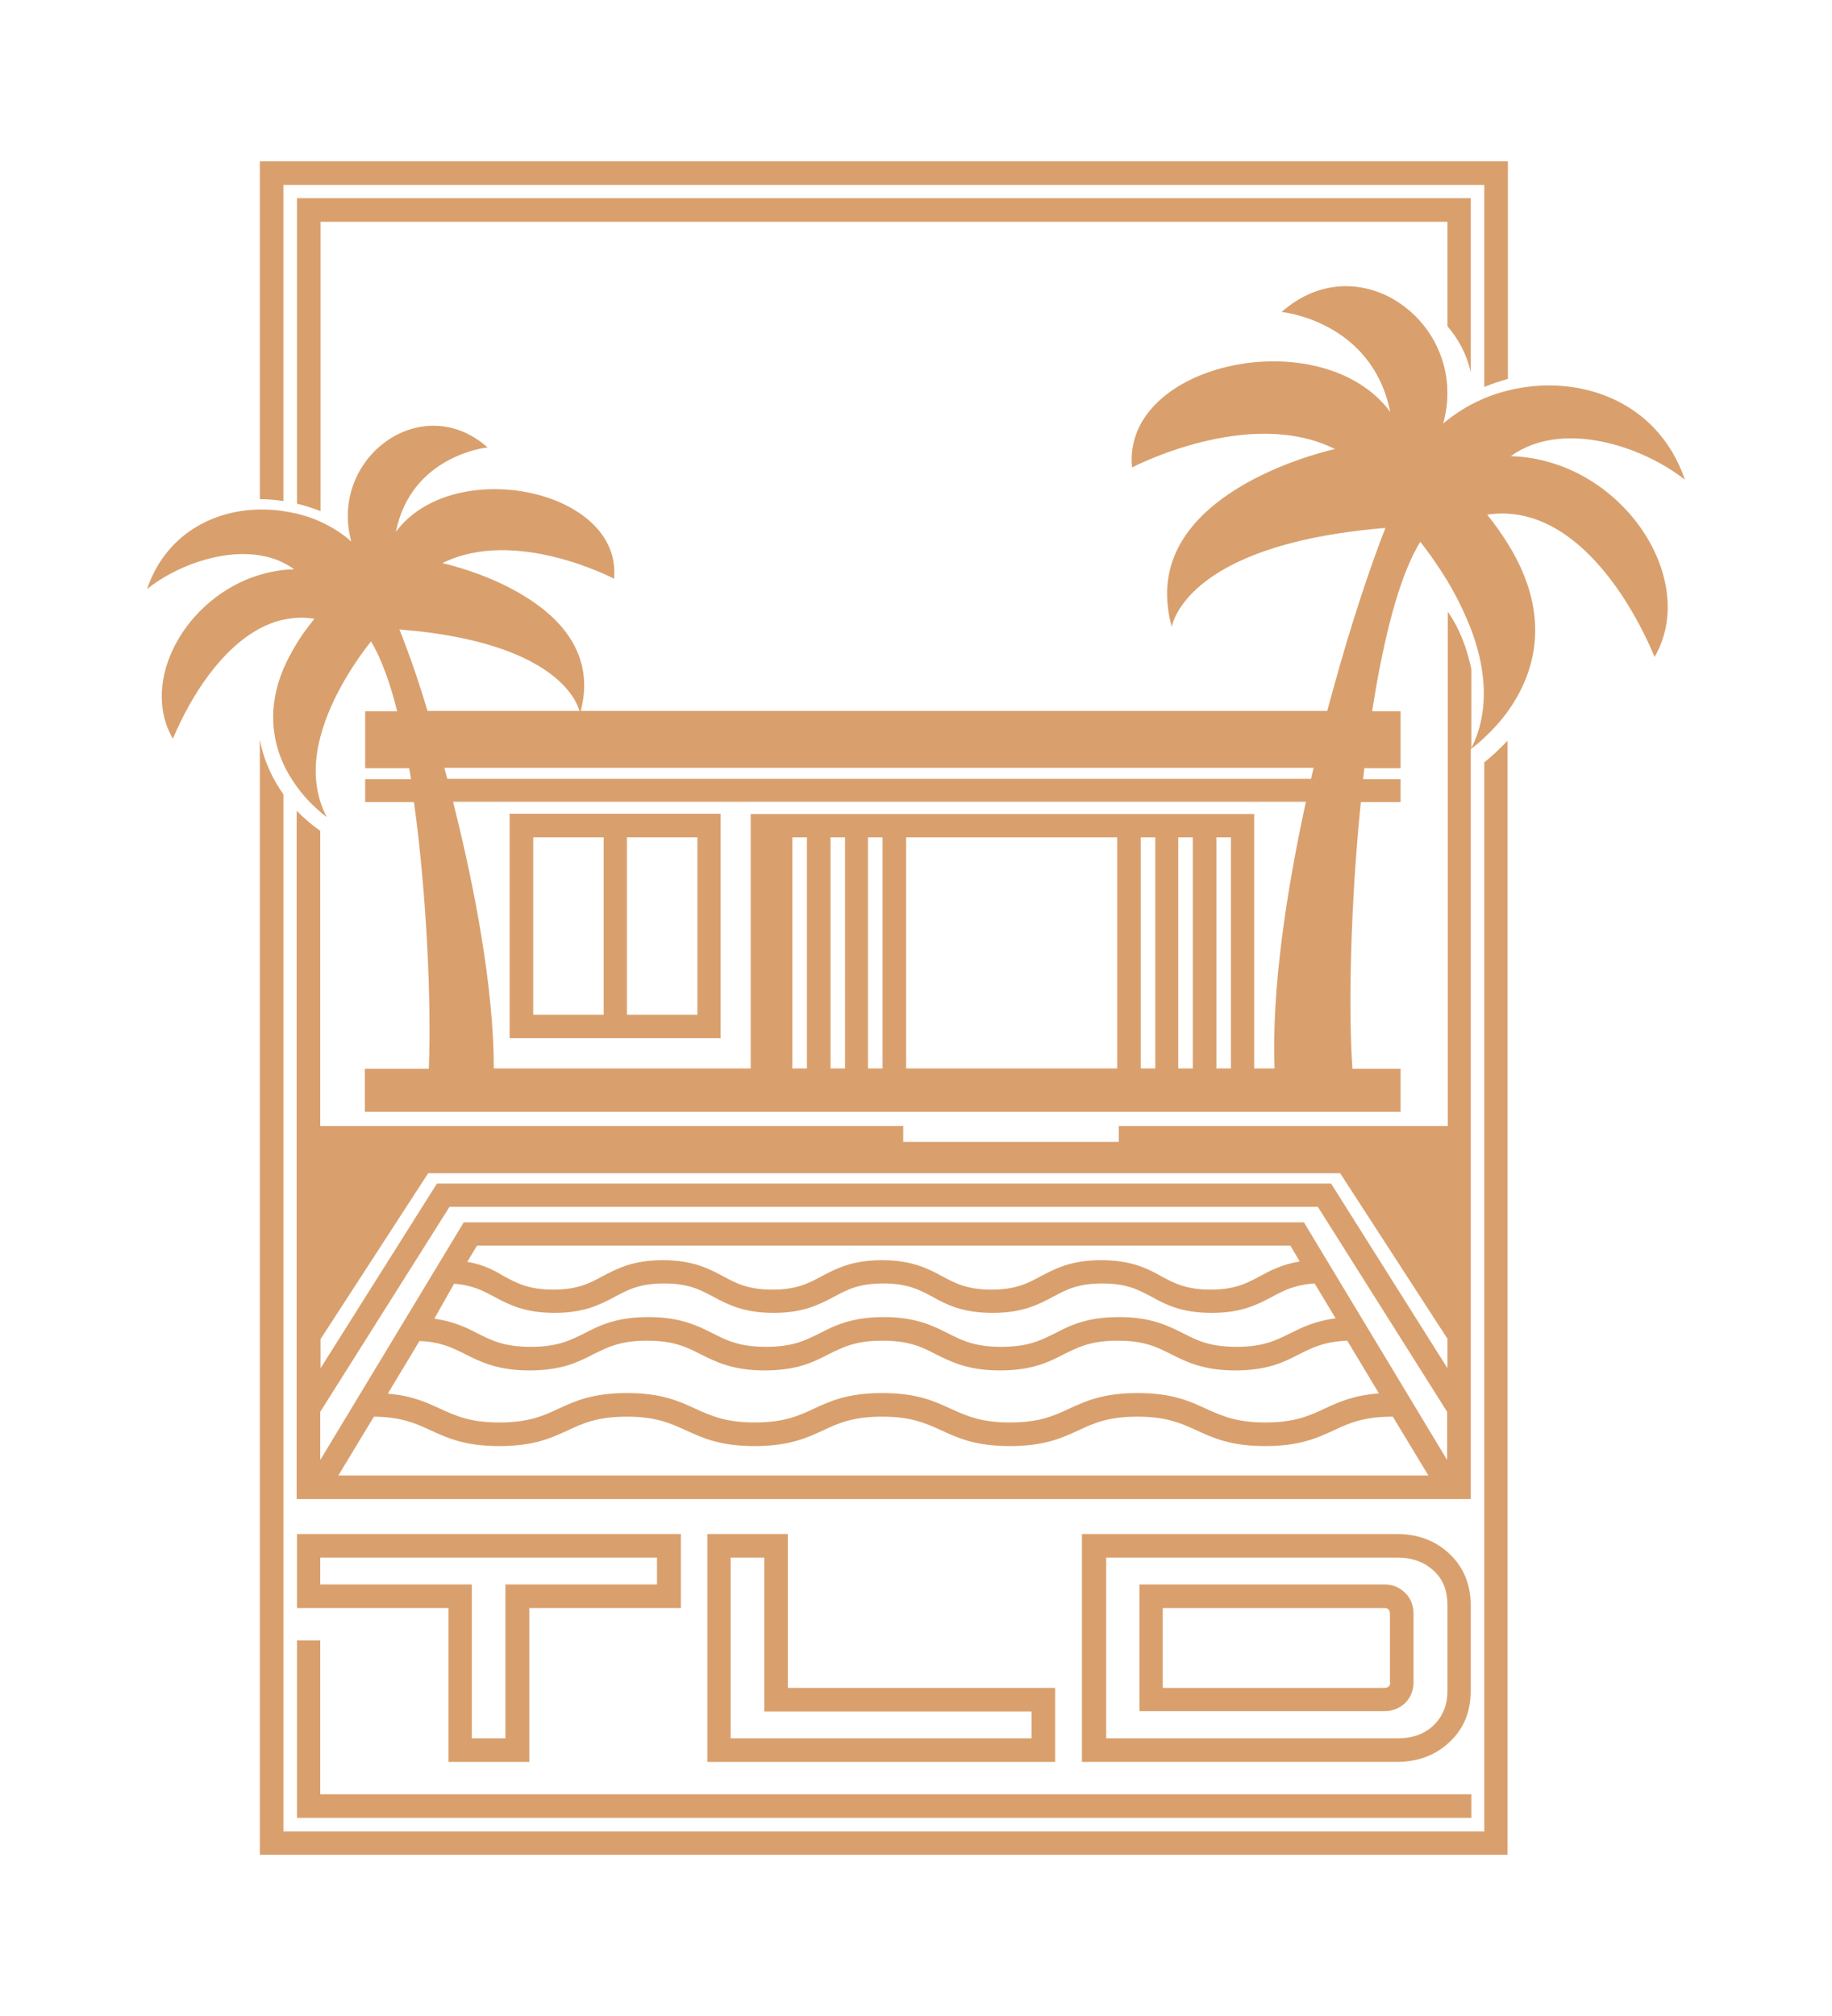 <?xml version="1.0" encoding="utf-8"?>
<!-- Generator: Adobe Illustrator 27.4.0, SVG Export Plug-In . SVG Version: 6.00 Build 0)  -->
<svg version="1.1" id="logo" xmlns="http://www.w3.org/2000/svg" xmlns:xlink="http://www.w3.org/1999/xlink" x="0px" y="0px"
	 viewBox="0 0 566.9 623.6" style="enable-background:new 0 0 566.9 623.6;" xml:space="preserve">
<style type="text/css">
	.st0{fill:#D9A06D;}
</style>
<g>
	<path class="st0" d="M157.7,251.7v69.4H194h29v-69.4h-29H157.7z M165,313.9V259h21.8v54.9H165z M215.8,259v54.9H194V259H215.8z"/>
	<path class="st0" d="M455.1,115.1V61.3H91.9v94.5c2.5,0.6,4.9,1.4,7.3,2.3V68.6h348.7v32.3C451.4,105,453.9,109.7,455.1,115.1z"/>
	<path class="st0" d="M459.3,235.8v330.7H87.7V245.7c-3.2-4.5-6-10.1-7.3-16.9v344.9h386.1V229.1C463.8,232,461.2,234.3,459.3,235.8
		z"/>
	<path class="st0" d="M87.7,57.2h371.6v62.5c2.4-1,4.8-1.8,7.3-2.5V49.9H80.4v104.5c2.4,0,4.9,0.2,7.3,0.6V57.2z"/>
	<path class="st0" d="M467.5,141.1c15.8-11.4,40.6-3.2,53.9,7.3c-8.6-25.1-33.7-32.9-54.8-27.6c-2.5,0.6-4.9,1.4-7.3,2.4
		c-1.4,0.6-2.8,1.3-4.2,2c-2.6,1.4-5,3-7.3,4.8c-0.4,0.3-0.8,0.7-1.2,1c0.6-2.3,1-4.5,1.2-6.7c0.1-1.8,0.1-3.5,0-5.3
		c-1.9-24.5-30.2-41.1-51.2-22.5c0,0,27.9,2.7,33.6,30.9c-21-28.3-83.1-15.5-79.9,17.2c0,0,36.2-19,62.8-5.7c0,0-56.2,12-51.7,48.9
		c0.2,2,0.6,4,1.2,6.1c0,0,0.4-2.9,3.4-7c5.8-8,21.4-20.2,62.7-23.6c-4.5,11.5-10.6,29.5-16.3,50.4c-0.6,2.1-1.1,4.1-1.7,6.2H179.7
		c4.1-15.6-4.2-26.5-14.5-33.6c-12.6-8.8-28.3-12.1-28.3-12.1c22.5-11.3,53.1,4.8,53.1,4.8c2.7-27.6-49.7-38.4-67.5-14.5
		c4.8-23.8,28.4-26.1,28.4-26.1c-20.5-18.1-49.2,3.4-42.2,29.1c-2.8-2.5-6-4.5-9.5-6.1c-2.3-1.1-4.8-1.9-7.3-2.5
		c-1.4-0.3-2.8-0.6-4.2-0.8c-2.4-0.4-4.8-0.5-7.3-0.5c-14.7,0.2-29.2,7.9-34.9,24.6c8.5-6.8,22.7-12.4,34.9-10.4
		c2.5,0.4,5,1.1,7.3,2.3c1.2,0.6,2.3,1.2,3.3,2c-1.1,0-2.2,0.1-3.3,0.2c-2.5,0.3-4.9,0.8-7.3,1.5c-23,6.9-37.3,32.9-26.9,50.7
		c5.6-13.3,14.9-27.7,26.9-34.1c2.3-1.2,4.7-2.2,7.3-2.7c1.4-0.3,2.8-0.5,4.2-0.6c1.8-0.1,3.5,0,5.4,0.3c-2.1,2.6-3.9,5-5.4,7.5
		c-1.7,2.8-3.1,5.4-4.2,8c-5,11.9-3.4,21.9,0,29.4c1.2,2.7,2.7,5,4.2,7.1c2.7,3.7,5.5,6.3,7.3,7.8c1.1,1,1.9,1.5,1.9,1.5
		c-0.8-1.5-1.4-3-1.9-4.5c-2.2-6.8-1.8-13.8,0-20.5c3.3-12.4,11.1-23.6,15.6-29.3c1.6,2.6,3.1,5.9,4.5,9.7c1.3,3.5,2.5,7.5,3.6,11.9
		h-9.9v17.6h13.6c0.2,1.1,0.4,2.2,0.6,3.4H113v7.1h15.1c4,29,5.4,62.3,4.6,82.5h-19.8v13.3h320.5v-13.3h-14.9
		c-1.3-18.4-0.6-50.8,2.6-82.5h12.3v-7.1h-11.6c0.1-1.1,0.3-2.2,0.4-3.4h11.2v-17.6h-8.8c0.4-2.5,0.8-4.9,1.2-7.3
		c3.4-19.3,7.9-35.8,13.7-45.1c2.4,3,5.4,7.2,8.5,12.3c2.7,4.5,5.2,9.6,7.3,15c3.8,10.2,5.5,21.6,1.8,32.3c-0.5,1.4-1.1,2.8-1.8,4.2
		v-24.4c-1.3-6.3-3.6-12.5-7.3-17.8v159.1H346.2v4.9h-66.7v-4.9H99.1V257c-2.3-1.6-4.8-3.7-7.3-6.2v212.9h363.3v-232
		c0.3-0.2,0.9-0.6,1.7-1.3c0.7-0.6,1.6-1.3,2.5-2.2c2.1-2,4.8-4.7,7.3-8.2c7.8-10.9,14.3-28.8,0-51.8c-1.8-2.9-3.9-5.9-6.4-9
		c2.2-0.3,4.3-0.5,6.4-0.3c20.7,1.1,36.8,23.8,45.4,44.3C526.1,179,501.6,142.1,467.5,141.1z M125.3,199.1c-0.6-1.6-1.1-3-1.7-4.4
		c2.2,0.2,4.2,0.4,6.3,0.6c41.6,4.8,48.4,21,49.4,24.6h-47C129.9,211.9,127.5,204.8,125.3,199.1z M380.9,330.5h-4.5V259h4.5V330.5z
		 M369.1,330.5h-4.5V259h4.5V330.5z M357.4,330.5H353V259h4.5V330.5z M345.7,330.5h-65.3V259h65.3V330.5z M273.1,330.5h-4.5V259h4.5
		V330.5z M261.4,330.5H257V259h4.5V330.5z M249.7,330.5h-4.5V259h4.5V330.5z M394.4,330.5h-6.3v-71.8v-6.9H232.3v78.7h-79.5
		c0-24.7-5.8-55.5-12.6-82.5h263.9C397.9,276.5,393.5,306.4,394.4,330.5z M405.7,240.9H138.4c-0.3-1.1-0.6-2.2-0.9-3.4h269
		C406.2,238.6,406,239.7,405.7,240.9z M414.7,362.9l33.2,51.2v9.1l-36-57.1H135.2l-36,57.1v-9l33.3-51.3H414.7z M104.7,456.4
		l11-18.2c8.6,0.1,12.9,2.1,17.5,4.2c5.2,2.4,10.6,4.9,21.3,4.9s16.1-2.5,21.3-4.9c4.7-2.2,9.2-4.2,18.2-4.2
		c9.1,0,13.5,2.1,18.2,4.2c5.2,2.4,10.6,4.9,21.3,4.9s16.1-2.5,21.3-4.9c4.7-2.2,9.2-4.2,18.2-4.2c9.1,0,13.5,2.1,18.2,4.2
		c5.2,2.4,10.6,4.9,21.3,4.9c10.7,0,16.1-2.5,21.3-4.9c4.7-2.2,9.2-4.2,18.2-4.2c9.1,0,13.5,2.1,18.2,4.2c5.2,2.4,10.6,4.9,21.3,4.9
		s16.1-2.5,21.3-4.9c4.7-2.2,9.1-4.2,18.2-4.2l11,18.2H104.7z M140.5,397.1c5.7,0.4,8.8,2.1,12.4,4c4.3,2.3,9.3,5,18.7,5
		c9.4,0,14.3-2.7,18.7-5c4.1-2.2,7.7-4.1,15.2-4.1c7.5,0,11.1,1.9,15.2,4.1c4.3,2.3,9.3,5,18.7,5c9.4,0,14.3-2.7,18.7-5
		c4.1-2.2,7.7-4.1,15.2-4.1c7.5,0,11.1,1.9,15.2,4.1c4.3,2.4,9.3,5,18.7,5c9.4,0,14.3-2.7,18.7-5c4.1-2.2,7.7-4.1,15.2-4.1
		c7.5,0,11.1,1.9,15.2,4.1c4.3,2.4,9.3,5,18.7,5c9.4,0,14.3-2.7,18.7-5c3.7-2,7-3.7,13.1-4.1l6.5,10.8c-6.4,0.8-10.4,2.8-14,4.6
		c-4.5,2.2-8.3,4.2-16.6,4.2s-12.1-1.9-16.6-4.2c-4.6-2.3-9.9-5-19.8-5c-10,0-15.2,2.6-19.8,5c-4.5,2.2-8.3,4.2-16.6,4.2
		c-8.2,0-12.1-1.9-16.6-4.2c-4.6-2.3-9.9-5-19.8-5s-15.2,2.6-19.8,5c-4.5,2.2-8.3,4.2-16.6,4.2c-8.2,0-12.1-1.9-16.6-4.2
		c-4.6-2.3-9.9-5-19.8-5c-10,0-15.2,2.6-19.8,5c-4.5,2.2-8.3,4.2-16.6,4.2c-8.2,0-12.1-1.9-16.6-4.2c-3.5-1.8-7.4-3.7-13.3-4.5
		L140.5,397.1z M144.6,390.3l3-5h251.7l2.9,4.9c-5.5,0.9-9.1,2.8-12.4,4.6c-4.1,2.2-7.7,4.1-15.2,4.1c-7.5,0-11.1-1.9-15.2-4.1
		c-4.3-2.4-9.3-5-18.7-5c-9.4,0-14.3,2.7-18.7,5c-4.1,2.2-7.7,4.1-15.2,4.1c-7.5,0-11.1-1.9-15.2-4.1c-4.3-2.3-9.3-5-18.7-5
		c-9.4,0-14.3,2.7-18.7,5c-4.1,2.2-7.7,4.1-15.2,4.1c-7.5,0-11.1-1.9-15.2-4.1c-4.3-2.3-9.3-5-18.7-5c-9.4,0-14.3,2.7-18.7,5
		c-4.1,2.2-7.7,4.1-15.2,4.1c-7.5,0-11.1-1.9-15.2-4.1C153.2,393.1,149.8,391.2,144.6,390.3z M129.8,414.8
		c6.7,0.3,10.2,2.1,14.2,4.1c4.6,2.3,9.9,5,19.8,5c10,0,15.2-2.6,19.8-5c4.5-2.2,8.3-4.2,16.6-4.2c8.2,0,12.1,1.9,16.6,4.2
		c4.6,2.3,9.9,5,19.8,5c10,0,15.2-2.6,19.8-5c4.5-2.2,8.3-4.2,16.6-4.2s12.1,1.9,16.6,4.2c4.6,2.3,9.9,5,19.8,5
		c10,0,15.2-2.6,19.8-5c4.5-2.2,8.3-4.2,16.6-4.2c8.2,0,12.1,1.9,16.6,4.2c4.6,2.3,9.9,5,19.8,5c10,0,15.2-2.6,19.8-5
		c4.2-2.1,7.8-3.9,14.9-4.2l9.8,16.3c-7.9,0.6-12.5,2.7-17,4.8c-4.7,2.2-9.2,4.2-18.2,4.2s-13.5-2.1-18.2-4.2
		c-5.2-2.4-10.6-4.9-21.3-4.9c-10.7,0-16.1,2.5-21.3,4.9c-4.7,2.2-9.2,4.2-18.2,4.2c-9.1,0-13.5-2.1-18.2-4.2
		c-5.2-2.4-10.6-4.9-21.3-4.9c-10.7,0-16.1,2.5-21.3,4.9c-4.7,2.2-9.2,4.2-18.2,4.2s-13.5-2.1-18.2-4.2c-5.2-2.4-10.6-4.9-21.3-4.9
		c-10.7,0-16.1,2.5-21.3,4.9c-4.7,2.2-9.2,4.2-18.2,4.2c-9.1,0-13.5-2.1-18.2-4.2c-4.3-2-8.8-4.1-16.3-4.7L129.8,414.8z
		 M403.5,378.1H143.5l-44.4,73.5v-14.9l40-63.4h268.7l40,63.4v14.9L403.5,378.1z"/>
	<path class="st0" d="M91.9,497.4h46.9V545h25v-47.6h46.9v-22.9H91.9V497.4z M99.1,481.8h104.2v8.3h-46.9v47.6H146v-47.6H99.1V481.8
		z"/>
	<path class="st0" d="M218.9,474.5V545h107.6v-22.9h-82.7v-47.6H218.9z M319.2,529.4v8.3h-93.1v-55.9h10.4v47.6H319.2z"/>
	<path class="st0" d="M455.1,523v-26.5c0-6.4-2.2-11.7-6.5-15.8c-4.3-4.1-9.8-6.2-16.4-6.2h-97.4V545h97.4c6.6,0,12.1-2.1,16.4-6.2
		C453,534.7,455.1,529.4,455.1,523z M447.9,523c0,4.4-1.4,7.8-4.2,10.6c-2.9,2.8-6.6,4.1-11.3,4.1h-90.1v-55.9h90.1
		c4.7,0,8.4,1.4,11.3,4.1c2.9,2.7,4.2,6.2,4.2,10.6V523z"/>
	<path class="st0" d="M428.4,490.1h-75.8v39.2h75.8c2.5,0,4.7-0.9,6.4-2.5c1.7-1.7,2.6-3.9,2.6-6.4v-21.3c0-2.5-0.9-4.8-2.6-6.4
		C433.1,491,430.9,490.1,428.4,490.1z M430.2,520.4c0,0.7-0.2,1-0.4,1.2c-0.2,0.2-0.6,0.5-1.4,0.5h-68.6v-24.7h68.6
		c0.8,0,1.1,0.2,1.3,0.5c0.2,0.2,0.4,0.5,0.4,1.2V520.4z"/>
	<polygon class="st0" points="99.1,507.4 91.9,507.4 91.9,562.3 455.3,562.3 455.3,555 99.1,555 	"/>
</g>
</svg>
